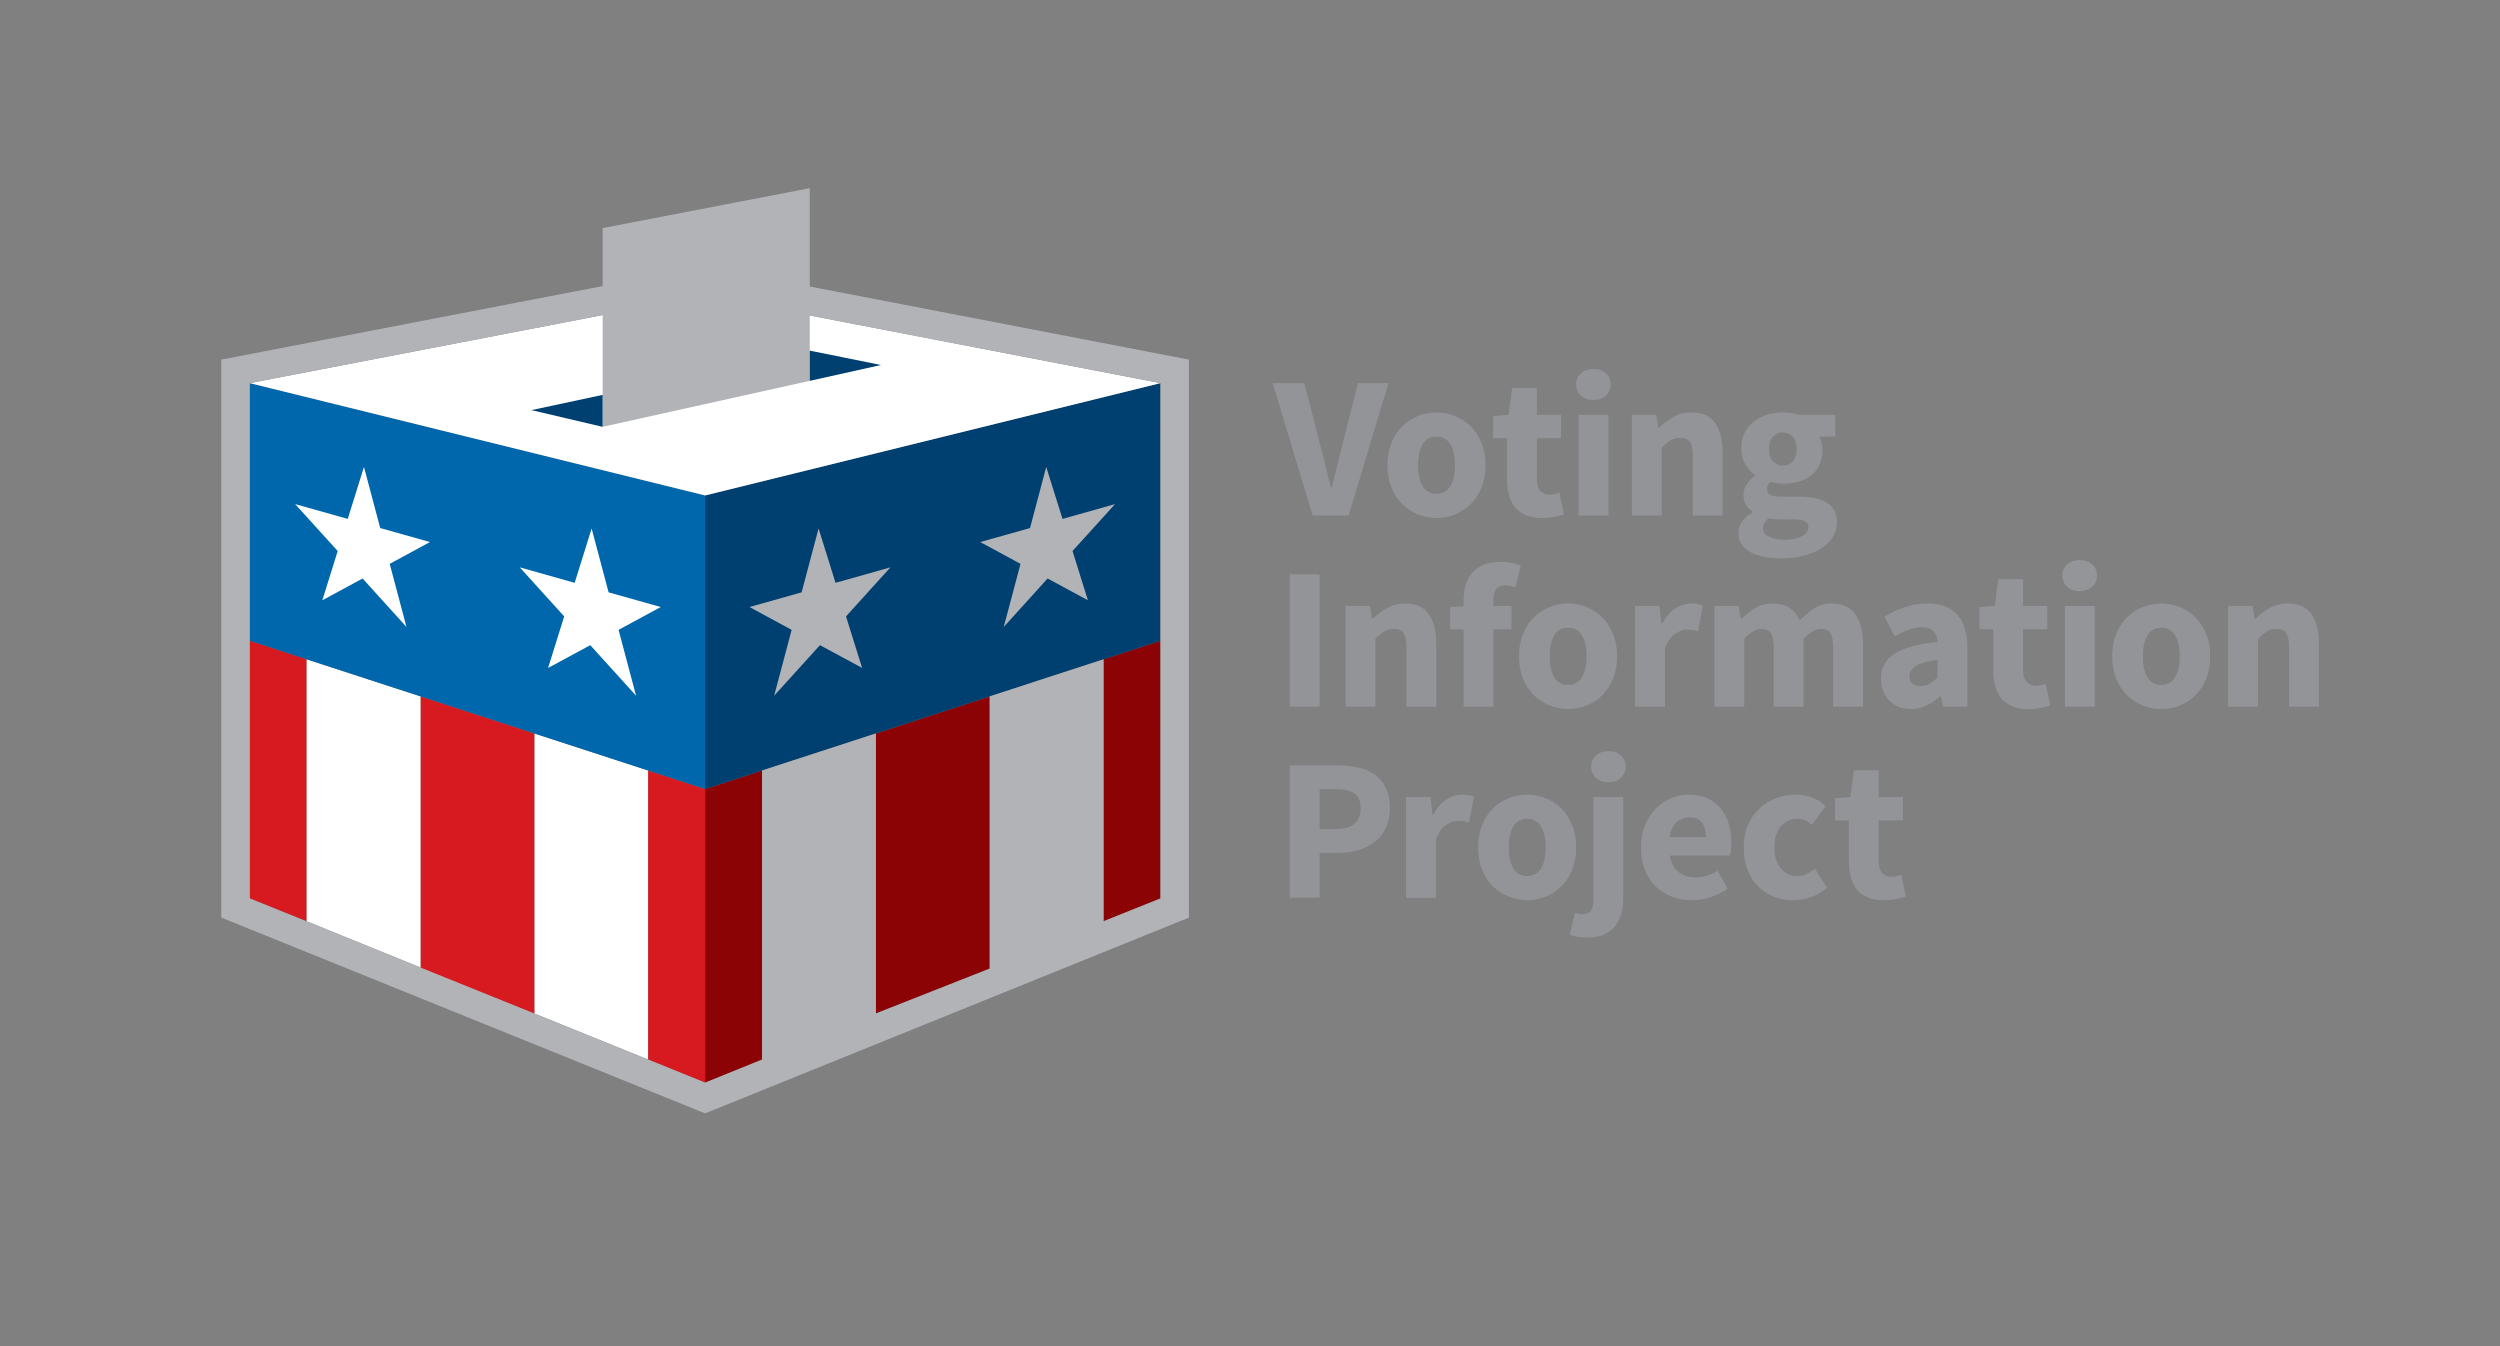 <?xml version="1.0" encoding="utf-8"?>
<!-- Generator: Adobe Illustrator 16.0.4, SVG Export Plug-In . SVG Version: 6.00 Build 0)  -->
<!DOCTYPE svg PUBLIC "-//W3C//DTD SVG 1.1//EN" "http://www.w3.org/Graphics/SVG/1.1/DTD/svg11.dtd">
<svg version="1.1" id="Layer_1" xmlns="http://www.w3.org/2000/svg" xmlns:xlink="http://www.w3.org/1999/xlink" x="0px" y="0px"
	 width="260px" height="140px" viewBox="0 0 260 140" enable-background="new 0 0 260 140" xml:space="preserve">
<rect x="0" y="0" width="260" height="140" fill="#808080" stroke="none"/>
<g>
	<g>
		<path fill="#929497" d="M132.359,39.849h3.293l1.647,6.419c0.211,0.759,0.399,1.496,0.56,2.206
			c0.162,0.711,0.35,1.446,0.561,2.207h0.085c0.196-0.761,0.38-1.496,0.548-2.207c0.17-0.71,0.353-1.446,0.551-2.206l1.625-6.419
			h3.168l-4.14,13.77h-3.737L132.359,39.849z"/>
		<path fill="#929497" d="M144.292,48.38c0-0.873,0.14-1.651,0.421-2.335c0.282-0.683,0.658-1.257,1.131-1.721
			c0.471-0.464,1.018-0.819,1.635-1.066c0.619-0.245,1.263-0.369,1.922-0.369c0.662,0,1.3,0.124,1.912,0.369
			c0.61,0.247,1.154,0.603,1.625,1.066c0.472,0.464,0.85,1.039,1.131,1.721c0.281,0.684,0.423,1.462,0.423,2.335
			c0,0.872-0.142,1.649-0.423,2.332c-0.281,0.685-0.659,1.257-1.131,1.722c-0.471,0.466-1.015,0.82-1.625,1.066
			c-0.612,0.247-1.25,0.371-1.912,0.371c-0.659,0-1.303-0.124-1.922-0.371c-0.617-0.246-1.164-0.601-1.635-1.066
			c-0.473-0.464-0.849-1.037-1.131-1.722C144.432,50.029,144.292,49.252,144.292,48.38z M147.479,48.38
			c0,0.915,0.16,1.64,0.478,2.176c0.315,0.534,0.797,0.802,1.444,0.802c0.634,0,1.111-0.268,1.436-0.802
			c0.326-0.536,0.484-1.261,0.484-2.176c0-0.917-0.158-1.641-0.484-2.175c-0.322-0.536-0.802-0.803-1.436-0.803
			c-0.647,0-1.129,0.268-1.444,0.803C147.639,46.739,147.479,47.463,147.479,48.38z"/>
		<path fill="#929497" d="M156.727,45.57h-1.435V43.27l1.604-0.128l0.359-2.785h2.576v2.785h2.513v2.43h-2.513v4.203
			c0,0.592,0.123,1.018,0.369,1.278c0.246,0.262,0.572,0.392,0.982,0.392c0.168,0,0.342-0.022,0.517-0.063
			c0.177-0.043,0.336-0.092,0.477-0.147l0.485,2.259c-0.281,0.085-0.612,0.17-0.992,0.253c-0.381,0.085-0.824,0.128-1.332,0.128
			c-0.646,0-1.199-0.1-1.656-0.296c-0.459-0.196-0.832-0.471-1.119-0.823c-0.289-0.353-0.5-0.778-0.634-1.278
			c-0.135-0.5-0.202-1.053-0.202-1.657V45.57L156.727,45.57z"/>
		<path fill="#929497" d="M165.716,41.602c-0.522,0-0.952-0.152-1.288-0.455c-0.337-0.302-0.508-0.692-0.508-1.171
			s0.171-0.866,0.508-1.16c0.336-0.297,0.766-0.444,1.288-0.444c0.534,0,0.97,0.146,1.3,0.444c0.332,0.294,0.495,0.682,0.495,1.16
			s-0.163,0.869-0.495,1.171C166.686,41.449,166.25,41.602,165.716,41.602z M164.175,43.141h3.104v10.478h-3.104V43.141z"/>
		<path fill="#929497" d="M169.717,43.141h2.535l0.209,1.331h0.084c0.452-0.423,0.945-0.792,1.48-1.108
			c0.533-0.316,1.16-0.476,1.878-0.476c1.14,0,1.969,0.374,2.481,1.12c0.516,0.746,0.771,1.78,0.771,3.105v6.505h-3.104v-6.104
			c0-0.762-0.102-1.28-0.306-1.562s-0.531-0.422-0.981-0.422c-0.396,0-0.732,0.087-1.015,0.264c-0.281,0.176-0.59,0.425-0.929,0.75
			v7.075h-3.104L169.717,43.141L169.717,43.141z"/>
		<path fill="#929497" d="M180.791,55.41c0-0.843,0.5-1.547,1.5-2.11v-0.084c-0.281-0.183-0.516-0.416-0.696-0.697
			c-0.183-0.279-0.274-0.639-0.274-1.075c0-0.381,0.111-0.743,0.339-1.089c0.226-0.346,0.507-0.638,0.844-0.875v-0.085
			c-0.367-0.254-0.694-0.614-0.981-1.088c-0.289-0.471-0.433-1.018-0.433-1.637c0-0.634,0.118-1.187,0.356-1.658
			c0.242-0.472,0.562-0.866,0.964-1.183c0.399-0.316,0.862-0.552,1.382-0.708c0.521-0.155,1.062-0.232,1.626-0.232
			c0.622,0,1.162,0.085,1.627,0.253h3.822v2.261h-1.668c0.099,0.155,0.178,0.352,0.241,0.592c0.064,0.239,0.099,0.499,0.099,0.782
			c0,0.604-0.106,1.13-0.319,1.571c-0.211,0.444-0.504,0.812-0.876,1.1c-0.373,0.289-0.811,0.503-1.311,0.645
			c-0.5,0.141-1.037,0.21-1.615,0.21c-0.407,0-0.83-0.07-1.267-0.21c-0.142,0.113-0.239,0.224-0.295,0.337
			c-0.058,0.112-0.086,0.262-0.086,0.444c0,0.267,0.115,0.464,0.349,0.591c0.233,0.126,0.646,0.191,1.235,0.191h1.689
			c1.293,0,2.285,0.207,2.967,0.622c0.684,0.415,1.025,1.095,1.025,2.037c0,0.549-0.139,1.054-0.413,1.51
			c-0.274,0.457-0.664,0.852-1.171,1.183c-0.508,0.33-1.12,0.591-1.838,0.782c-0.717,0.19-1.528,0.284-2.43,0.284
			c-0.619,0-1.191-0.052-1.722-0.158c-0.526-0.104-0.992-0.263-1.394-0.476c-0.399-0.211-0.715-0.486-0.939-0.823
			C180.904,56.277,180.791,55.875,180.791,55.41z M183.346,54.925c0,0.396,0.213,0.694,0.635,0.898s0.986,0.306,1.69,0.306
			c0.703,0,1.282-0.123,1.731-0.369c0.447-0.248,0.674-0.553,0.674-0.92c0-0.323-0.135-0.54-0.411-0.652
			c-0.274-0.113-0.673-0.17-1.192-0.17h-1.076c-0.366,0-0.662-0.011-0.888-0.032c-0.226-0.021-0.423-0.053-0.592-0.094
			C183.539,54.229,183.346,54.574,183.346,54.925z M185.416,48.42c0.408,0,0.749-0.142,1.023-0.43
			c0.275-0.29,0.412-0.73,0.412-1.321c0-0.549-0.137-0.969-0.412-1.257c-0.274-0.288-0.615-0.434-1.023-0.434
			c-0.407,0-0.75,0.142-1.023,0.423c-0.274,0.281-0.412,0.704-0.412,1.268c0,0.591,0.138,1.031,0.412,1.321
			C184.666,48.278,185.009,48.42,185.416,48.42z"/>
		<path fill="#929497" d="M134.133,59.724h3.105v13.769h-3.105V59.724z"/>
		<path fill="#929497" d="M139.938,63.018h2.532l0.212,1.33h0.082c0.452-0.422,0.944-0.792,1.48-1.108
			c0.533-0.315,1.16-0.476,1.878-0.476c1.142,0,1.969,0.373,2.483,1.12c0.512,0.746,0.77,1.78,0.77,3.104v6.504h-3.104v-6.104
			c0-0.761-0.103-1.279-0.309-1.562c-0.203-0.282-0.529-0.423-0.98-0.423c-0.395,0-0.731,0.087-1.014,0.263
			c-0.281,0.177-0.591,0.427-0.93,0.751v7.074h-3.104V63.018H139.938z"/>
		<path fill="#929497" d="M157.596,61.096c-0.395-0.142-0.752-0.213-1.078-0.213c-0.379,0-0.673,0.117-0.885,0.351
			c-0.213,0.232-0.318,0.615-0.318,1.15v0.634h1.881v2.429h-1.881v8.047h-3.104v-8.047h-1.395v-2.302l1.395-0.104v-0.57
			c0-0.55,0.066-1.07,0.199-1.562c0.135-0.496,0.355-0.923,0.666-1.289c0.31-0.367,0.711-0.655,1.203-0.867
			c0.494-0.211,1.092-0.316,1.796-0.316c0.436,0,0.834,0.042,1.192,0.126c0.358,0.085,0.659,0.171,0.896,0.254L157.596,61.096z"/>
		<path fill="#929497" d="M157.977,68.255c0-0.872,0.141-1.649,0.422-2.333s0.658-1.256,1.129-1.723
			c0.474-0.465,1.019-0.819,1.639-1.065c0.618-0.246,1.258-0.37,1.921-0.37c0.661,0,1.299,0.124,1.912,0.37
			c0.61,0.246,1.153,0.602,1.625,1.065c0.471,0.467,0.849,1.039,1.13,1.723c0.282,0.684,0.424,1.461,0.424,2.333
			s-0.142,1.65-0.424,2.333c-0.281,0.685-0.659,1.256-1.13,1.722c-0.472,0.465-1.015,0.82-1.625,1.065
			c-0.613,0.247-1.251,0.371-1.912,0.371c-0.663,0-1.303-0.124-1.921-0.371c-0.62-0.245-1.165-0.602-1.639-1.065
			c-0.471-0.466-0.848-1.037-1.129-1.722C158.116,69.905,157.977,69.127,157.977,68.255z M161.165,68.255
			c0,0.915,0.156,1.64,0.476,2.175c0.315,0.535,0.799,0.804,1.445,0.804c0.633,0,1.111-0.269,1.436-0.804
			c0.326-0.535,0.485-1.26,0.485-2.175s-0.161-1.64-0.485-2.175c-0.323-0.535-0.803-0.803-1.436-0.803
			c-0.646,0-1.13,0.268-1.445,0.803C161.321,66.615,161.165,67.34,161.165,68.255z"/>
		<path fill="#929497" d="M170.049,63.018h2.533l0.211,1.838h0.085c0.382-0.719,0.837-1.245,1.373-1.586
			c0.534-0.337,1.069-0.506,1.604-0.506c0.295,0,0.539,0.02,0.729,0.055c0.188,0.034,0.36,0.089,0.517,0.158l-0.507,2.682
			c-0.196-0.058-0.382-0.099-0.549-0.127c-0.17-0.027-0.367-0.041-0.593-0.041c-0.395,0-0.805,0.139-1.233,0.421
			c-0.43,0.283-0.786,0.781-1.067,1.5v6.082h-3.104L170.049,63.018L170.049,63.018z"/>
		<path fill="#929497" d="M178.295,63.018h2.535l0.211,1.353h0.086c0.438-0.438,0.9-0.813,1.393-1.131
			c0.494-0.315,1.084-0.476,1.774-0.476c0.746,0,1.349,0.151,1.808,0.455c0.455,0.302,0.818,0.735,1.086,1.297
			c0.465-0.477,0.953-0.889,1.469-1.232c0.513-0.346,1.121-0.52,1.826-0.52c1.125,0,1.953,0.377,2.48,1.13s0.793,1.785,0.793,3.096
			v6.504h-3.105v-6.104c0-0.761-0.103-1.279-0.305-1.562c-0.205-0.282-0.531-0.423-0.982-0.423c-0.521,0-1.119,0.338-1.795,1.014
			v7.074h-3.104v-6.104c0-0.761-0.103-1.279-0.307-1.562c-0.203-0.282-0.531-0.423-0.982-0.423c-0.534,0-1.125,0.338-1.772,1.014
			v7.074h-3.105V63.018H178.295z"/>
		<path fill="#929497" d="M195.616,70.578c0-1.1,0.465-1.959,1.395-2.576c0.931-0.619,2.429-1.034,4.498-1.246
			c-0.028-0.465-0.169-0.834-0.421-1.108c-0.257-0.275-0.663-0.412-1.227-0.412c-0.451,0-0.9,0.085-1.352,0.255
			c-0.451,0.168-0.93,0.399-1.437,0.695l-1.099-2.049c0.676-0.406,1.383-0.737,2.121-0.992c0.74-0.253,1.525-0.381,2.355-0.381
			c1.351,0,2.383,0.386,3.095,1.151c0.709,0.768,1.065,1.96,1.065,3.58v5.997h-2.534l-0.231-1.078h-0.063
			c-0.451,0.396-0.927,0.716-1.427,0.961c-0.5,0.247-1.045,0.371-1.637,0.371c-0.479,0-0.908-0.082-1.287-0.244
			c-0.381-0.162-0.703-0.388-0.973-0.676c-0.268-0.288-0.473-0.623-0.623-1.002C195.689,71.443,195.616,71.028,195.616,70.578z
			 M198.574,70.345c0,0.338,0.107,0.589,0.326,0.751c0.22,0.16,0.51,0.242,0.877,0.242c0.365,0,0.676-0.078,0.93-0.231
			c0.253-0.155,0.52-0.373,0.802-0.655v-1.836c-1.112,0.153-1.88,0.38-2.302,0.677C198.784,69.584,198.574,69.938,198.574,70.345z"
			/>
		<path fill="#929497" d="M207.298,65.445h-1.435v-2.302l1.604-0.127l0.358-2.788h2.575v2.788h2.514v2.429H210.4v4.203
			c0,0.591,0.123,1.018,0.369,1.278s0.574,0.391,0.982,0.391c0.168,0,0.342-0.022,0.518-0.063c0.176-0.042,0.336-0.092,0.476-0.147
			l0.483,2.26c-0.278,0.085-0.608,0.17-0.99,0.253c-0.381,0.085-0.823,0.128-1.329,0.128c-0.648,0-1.201-0.099-1.659-0.296
			c-0.457-0.198-0.829-0.473-1.12-0.824c-0.288-0.353-0.5-0.777-0.633-1.277s-0.2-1.054-0.2-1.658L207.298,65.445L207.298,65.445z"
			/>
		<path fill="#939598" d="M216.287,61.478c-0.521,0-0.952-0.152-1.289-0.456c-0.338-0.302-0.508-0.692-0.508-1.173
			c0-0.477,0.17-0.866,0.508-1.159c0.337-0.297,0.768-0.445,1.289-0.445c0.533,0,0.968,0.147,1.297,0.445
			c0.331,0.293,0.499,0.683,0.499,1.159c0,0.479-0.168,0.871-0.499,1.173C217.255,61.324,216.82,61.478,216.287,61.478z
			 M214.744,63.018h3.104v10.476h-3.104V63.018z"/>
		<path fill="#929497" d="M219.664,68.255c0-0.872,0.141-1.649,0.423-2.333s0.658-1.256,1.129-1.723
			c0.474-0.465,1.017-0.819,1.638-1.065c0.619-0.246,1.261-0.37,1.924-0.37c0.66,0,1.298,0.124,1.91,0.37s1.154,0.602,1.627,1.065
			c0.471,0.467,0.847,1.039,1.129,1.723c0.279,0.684,0.423,1.461,0.423,2.333s-0.144,1.65-0.423,2.333
			c-0.282,0.685-0.658,1.256-1.129,1.722c-0.473,0.465-1.015,0.82-1.627,1.065c-0.612,0.247-1.25,0.371-1.91,0.371
			c-0.663,0-1.305-0.124-1.924-0.371c-0.621-0.245-1.164-0.602-1.638-1.065c-0.471-0.466-0.847-1.037-1.129-1.722
			C219.805,69.905,219.664,69.127,219.664,68.255z M222.854,68.255c0,0.915,0.158,1.64,0.477,2.175
			c0.314,0.535,0.798,0.804,1.447,0.804c0.633,0,1.109-0.269,1.435-0.804c0.323-0.535,0.486-1.26,0.486-2.175
			s-0.163-1.64-0.486-2.175s-0.802-0.803-1.435-0.803c-0.649,0-1.133,0.268-1.447,0.803
			C223.012,66.615,222.854,67.34,222.854,68.255z"/>
		<path fill="#929497" d="M231.736,63.018h2.535l0.211,1.33h0.082c0.453-0.422,0.942-0.792,1.479-1.108
			c0.533-0.315,1.16-0.476,1.879-0.476c1.142,0,1.968,0.373,2.479,1.12c0.515,0.746,0.772,1.78,0.772,3.104v6.504h-3.104v-6.104
			c0-0.761-0.104-1.279-0.309-1.562c-0.203-0.282-0.531-0.423-0.979-0.423c-0.396,0-0.73,0.087-1.013,0.263
			c-0.283,0.177-0.593,0.427-0.93,0.751v7.074h-3.105V63.018H231.736z"/>
		<path fill="#929497" d="M134.133,79.6h5.027c0.742,0,1.445,0.072,2.102,0.223c0.654,0.146,1.225,0.394,1.709,0.737
			c0.486,0.347,0.869,0.803,1.15,1.372c0.281,0.57,0.422,1.271,0.422,2.102c0,0.804-0.143,1.5-0.432,2.093
			c-0.288,0.591-0.68,1.076-1.172,1.457c-0.494,0.379-1.063,0.662-1.711,0.845s-1.338,0.274-2.068,0.274h-1.922v4.665h-3.105V79.6z
			 M138.97,86.23c1.689,0,2.534-0.732,2.534-2.198c0-0.716-0.217-1.225-0.645-1.519c-0.433-0.296-1.06-0.443-1.891-0.443h-1.73v4.16
			H138.97z"/>
		<path fill="#929497" d="M146.234,82.894h2.533l0.211,1.839h0.086c0.377-0.72,0.838-1.247,1.371-1.583
			c0.537-0.341,1.069-0.509,1.604-0.509c0.296,0,0.539,0.018,0.729,0.055c0.189,0.032,0.361,0.087,0.519,0.156l-0.507,2.682
			c-0.199-0.057-0.379-0.098-0.551-0.125c-0.168-0.029-0.365-0.042-0.59-0.042c-0.396,0-0.808,0.141-1.236,0.422
			c-0.43,0.282-0.784,0.781-1.066,1.499v6.08h-3.104V82.894z"/>
		<path fill="#929497" d="M153.721,88.131c0-0.874,0.141-1.648,0.422-2.334c0.281-0.682,0.658-1.257,1.131-1.721
			c0.472-0.465,1.019-0.82,1.637-1.066c0.62-0.245,1.26-0.369,1.922-0.369s1.299,0.124,1.911,0.369
			c0.612,0.246,1.153,0.603,1.627,1.066c0.47,0.464,0.848,1.039,1.129,1.721c0.282,0.686,0.422,1.46,0.422,2.334
			c0,0.873-0.14,1.648-0.422,2.333c-0.281,0.683-0.659,1.256-1.129,1.72c-0.474,0.467-1.015,0.82-1.627,1.068
			c-0.612,0.245-1.249,0.368-1.911,0.368s-1.302-0.123-1.922-0.368c-0.618-0.248-1.165-0.604-1.637-1.068
			c-0.473-0.464-0.85-1.038-1.131-1.72C153.861,89.779,153.721,89.004,153.721,88.131z M156.909,88.131
			c0,0.913,0.157,1.639,0.476,2.176c0.317,0.533,0.799,0.8,1.446,0.8c0.632,0,1.112-0.267,1.437-0.8
			c0.324-0.537,0.485-1.263,0.485-2.176c0-0.915-0.161-1.641-0.485-2.175c-0.324-0.535-0.805-0.802-1.437-0.802
			c-0.647,0-1.129,0.267-1.446,0.802C157.066,86.49,156.909,87.216,156.909,88.131z"/>
		<path fill="#929497" d="M165.711,82.894h3.104v10.411c0,0.575-0.058,1.118-0.178,1.624c-0.121,0.509-0.324,0.95-0.613,1.331
			c-0.287,0.38-0.672,0.682-1.149,0.907c-0.479,0.226-1.077,0.339-1.795,0.339c-0.437,0-0.8-0.028-1.089-0.083
			c-0.288-0.058-0.536-0.128-0.749-0.212l0.55-2.282c0.141,0.043,0.271,0.078,0.4,0.105c0.125,0.03,0.268,0.043,0.42,0.043
			c0.41,0,0.695-0.135,0.857-0.401c0.161-0.267,0.242-0.697,0.242-1.288V82.894L165.711,82.894z M167.273,81.352
			c-0.521,0-0.949-0.149-1.287-0.453s-0.508-0.692-0.508-1.173c0-0.479,0.17-0.864,0.508-1.16c0.338-0.298,0.766-0.444,1.287-0.444
			s0.951,0.146,1.289,0.444c0.336,0.296,0.506,0.683,0.506,1.16c0,0.479-0.17,0.869-0.506,1.173
			C168.225,81.201,167.795,81.352,167.273,81.352z"/>
		<path fill="#929497" d="M170.664,88.131c0-0.845,0.141-1.606,0.421-2.292c0.281-0.683,0.651-1.26,1.11-1.729
			c0.457-0.474,0.98-0.836,1.572-1.09c0.59-0.253,1.204-0.379,1.838-0.379c0.744,0,1.397,0.126,1.951,0.379
			c0.559,0.254,1.021,0.605,1.395,1.058c0.372,0.451,0.652,0.981,0.834,1.595s0.273,1.277,0.273,1.995
			c0,0.282-0.014,0.538-0.043,0.771c-0.026,0.233-0.055,0.413-0.084,0.537h-6.271c0.141,0.805,0.453,1.385,0.94,1.743
			c0.484,0.358,1.08,0.538,1.783,0.538c0.745,0,1.499-0.232,2.26-0.696l1.033,1.878c-0.535,0.367-1.129,0.654-1.783,0.868
			c-0.654,0.209-1.299,0.315-1.932,0.315c-0.748,0-1.443-0.123-2.093-0.368c-0.646-0.248-1.21-0.606-1.688-1.078
			c-0.479-0.471-0.852-1.045-1.119-1.723C170.796,89.777,170.664,89.004,170.664,88.131z M177.42,87.054
			c0-0.604-0.134-1.098-0.398-1.478c-0.269-0.381-0.72-0.57-1.354-0.57c-0.492,0-0.927,0.165-1.299,0.495
			c-0.373,0.333-0.615,0.85-0.729,1.553H177.42L177.42,87.054z"/>
		<path fill="#929497" d="M181.35,88.131c0-0.874,0.148-1.648,0.443-2.334c0.296-0.682,0.693-1.257,1.193-1.721
			c0.5-0.465,1.08-0.82,1.742-1.066c0.662-0.245,1.352-0.369,2.07-0.369c0.646,0,1.231,0.109,1.751,0.327
			c0.522,0.218,0.959,0.511,1.312,0.876l-1.414,1.922c-0.494-0.407-0.98-0.61-1.459-0.61c-0.76,0-1.357,0.267-1.795,0.802
			c-0.438,0.534-0.654,1.26-0.654,2.175c0,0.913,0.222,1.639,0.664,2.176c0.441,0.533,1.004,0.8,1.68,0.8
			c0.381,0,0.725-0.076,1.035-0.23c0.311-0.153,0.592-0.331,0.846-0.527l1.245,1.965c-0.506,0.448-1.069,0.778-1.69,0.992
			c-0.618,0.209-1.217,0.315-1.793,0.315c-0.733,0-1.411-0.123-2.039-0.368c-0.629-0.248-1.172-0.603-1.637-1.068
			c-0.465-0.464-0.83-1.037-1.099-1.72C181.482,89.779,181.35,89.004,181.35,88.131z"/>
		<path fill="#929497" d="M192.281,85.321h-1.437v-2.303l1.605-0.126l0.358-2.787h2.576v2.787h2.514v2.429h-2.514v4.2
			c0,0.593,0.123,1.02,0.37,1.278c0.245,0.261,0.572,0.391,0.981,0.391c0.168,0,0.34-0.021,0.518-0.062
			c0.175-0.043,0.336-0.094,0.477-0.146l0.484,2.259c-0.281,0.085-0.613,0.169-0.992,0.254c-0.381,0.084-0.824,0.126-1.33,0.126
			c-0.647,0-1.199-0.102-1.658-0.295c-0.459-0.197-0.83-0.472-1.118-0.824c-0.289-0.351-0.499-0.777-0.634-1.277
			s-0.202-1.053-0.202-1.656L192.281,85.321L192.281,85.321z"/>
	</g>
	<g>
		<polygon fill="#FFFFFF" points="67.411,80.136 67.411,110.199 55.572,105.403 55.572,76.28 		"/>
		<polygon fill="#D71920" points="67.411,110.199 73.332,112.597 73.332,82.062 67.411,80.136 		"/>
		<polygon fill="#D71920" points="43.734,100.735 55.572,105.403 55.572,76.28 43.734,72.426 		"/>
		<polygon fill="#D71920" points="25.976,93.439 31.894,95.812 31.894,68.56 25.976,66.641 		"/>
		<polygon fill="#FFFFFF" points="43.734,72.426 43.734,100.624 31.894,95.812 31.894,68.568 		"/>
		<polygon fill="#0067AC" points="25.976,66.641 73.332,82.062 73.332,51.525 25.976,39.844 		"/>
		<polygon fill="#8B0304" points="79.251,110.199 73.332,112.597 73.332,82.062 79.251,80.136 		"/>
		<polygon fill="#8B0304" points="102.928,100.735 91.09,105.403 91.09,76.28 102.928,72.426 		"/>
		<polygon fill="#8B0304" points="120.688,93.439 114.769,95.812 114.769,68.56 120.688,66.641 		"/>
		<polygon fill="#004071" points="120.688,66.641 73.332,82.062 73.332,51.525 120.688,39.844 		"/>
		<polygon fill="#FFFFFF" points="120.688,39.844 73.332,30.712 25.976,39.844 73.332,51.525 		"/>
		<polygon fill="#FFFFFF" points="63.294,61.603 61.53,54.964 59.767,60.613 54.056,59.004 58.676,64.105 57.001,69.467 
			61.386,67.097 66.15,72.35 64.33,65.506 68.717,63.131 		"/>
		<polygon fill="#FFFFFF" points="39.542,54.917 37.853,48.562 36.166,53.965 30.696,52.428 35.122,57.307 33.521,62.431 
			37.709,60.162 42.274,65.204 40.53,58.641 44.717,56.372 		"/>
		<polygon fill="#B1B3B6" points="86.895,60.613 85.132,54.964 83.367,61.603 77.946,63.131 82.332,65.506 80.511,72.353 
			85.276,67.097 89.661,69.467 87.985,64.105 92.605,59.004 		"/>
		<polygon fill="#B1B3B6" points="115.963,52.428 110.499,53.965 108.808,48.562 107.122,54.917 101.943,56.372 106.133,58.641 
			104.389,65.204 108.952,60.162 113.142,62.431 111.542,57.307 		"/>
		<path fill="#B1B3B6" d="M84.213,29.796V19.57l-21.54,4.153v6.028L23.016,37.4v58.03l50.316,20.36l50.314-20.36V37.4L84.213,29.796
			z M120.688,93.439l-5.919,2.371V68.568l-11.84,3.856v28.311l-11.838,4.668V76.28l-11.839,3.854v30.063l-5.919,2.396L25.977,93.438
			V39.843l36.697-7.076v11.622l21.54-4.782v-6.798l36.475,7.034L120.688,93.439L120.688,93.439z"/>
		<polygon fill="#004071" points="84.213,36.464 84.213,39.607 91.62,37.961 		"/>
		<polygon fill="#004071" points="55.266,42.652 62.673,41.069 62.673,44.391 		"/>
	</g>
</g>
</svg>
